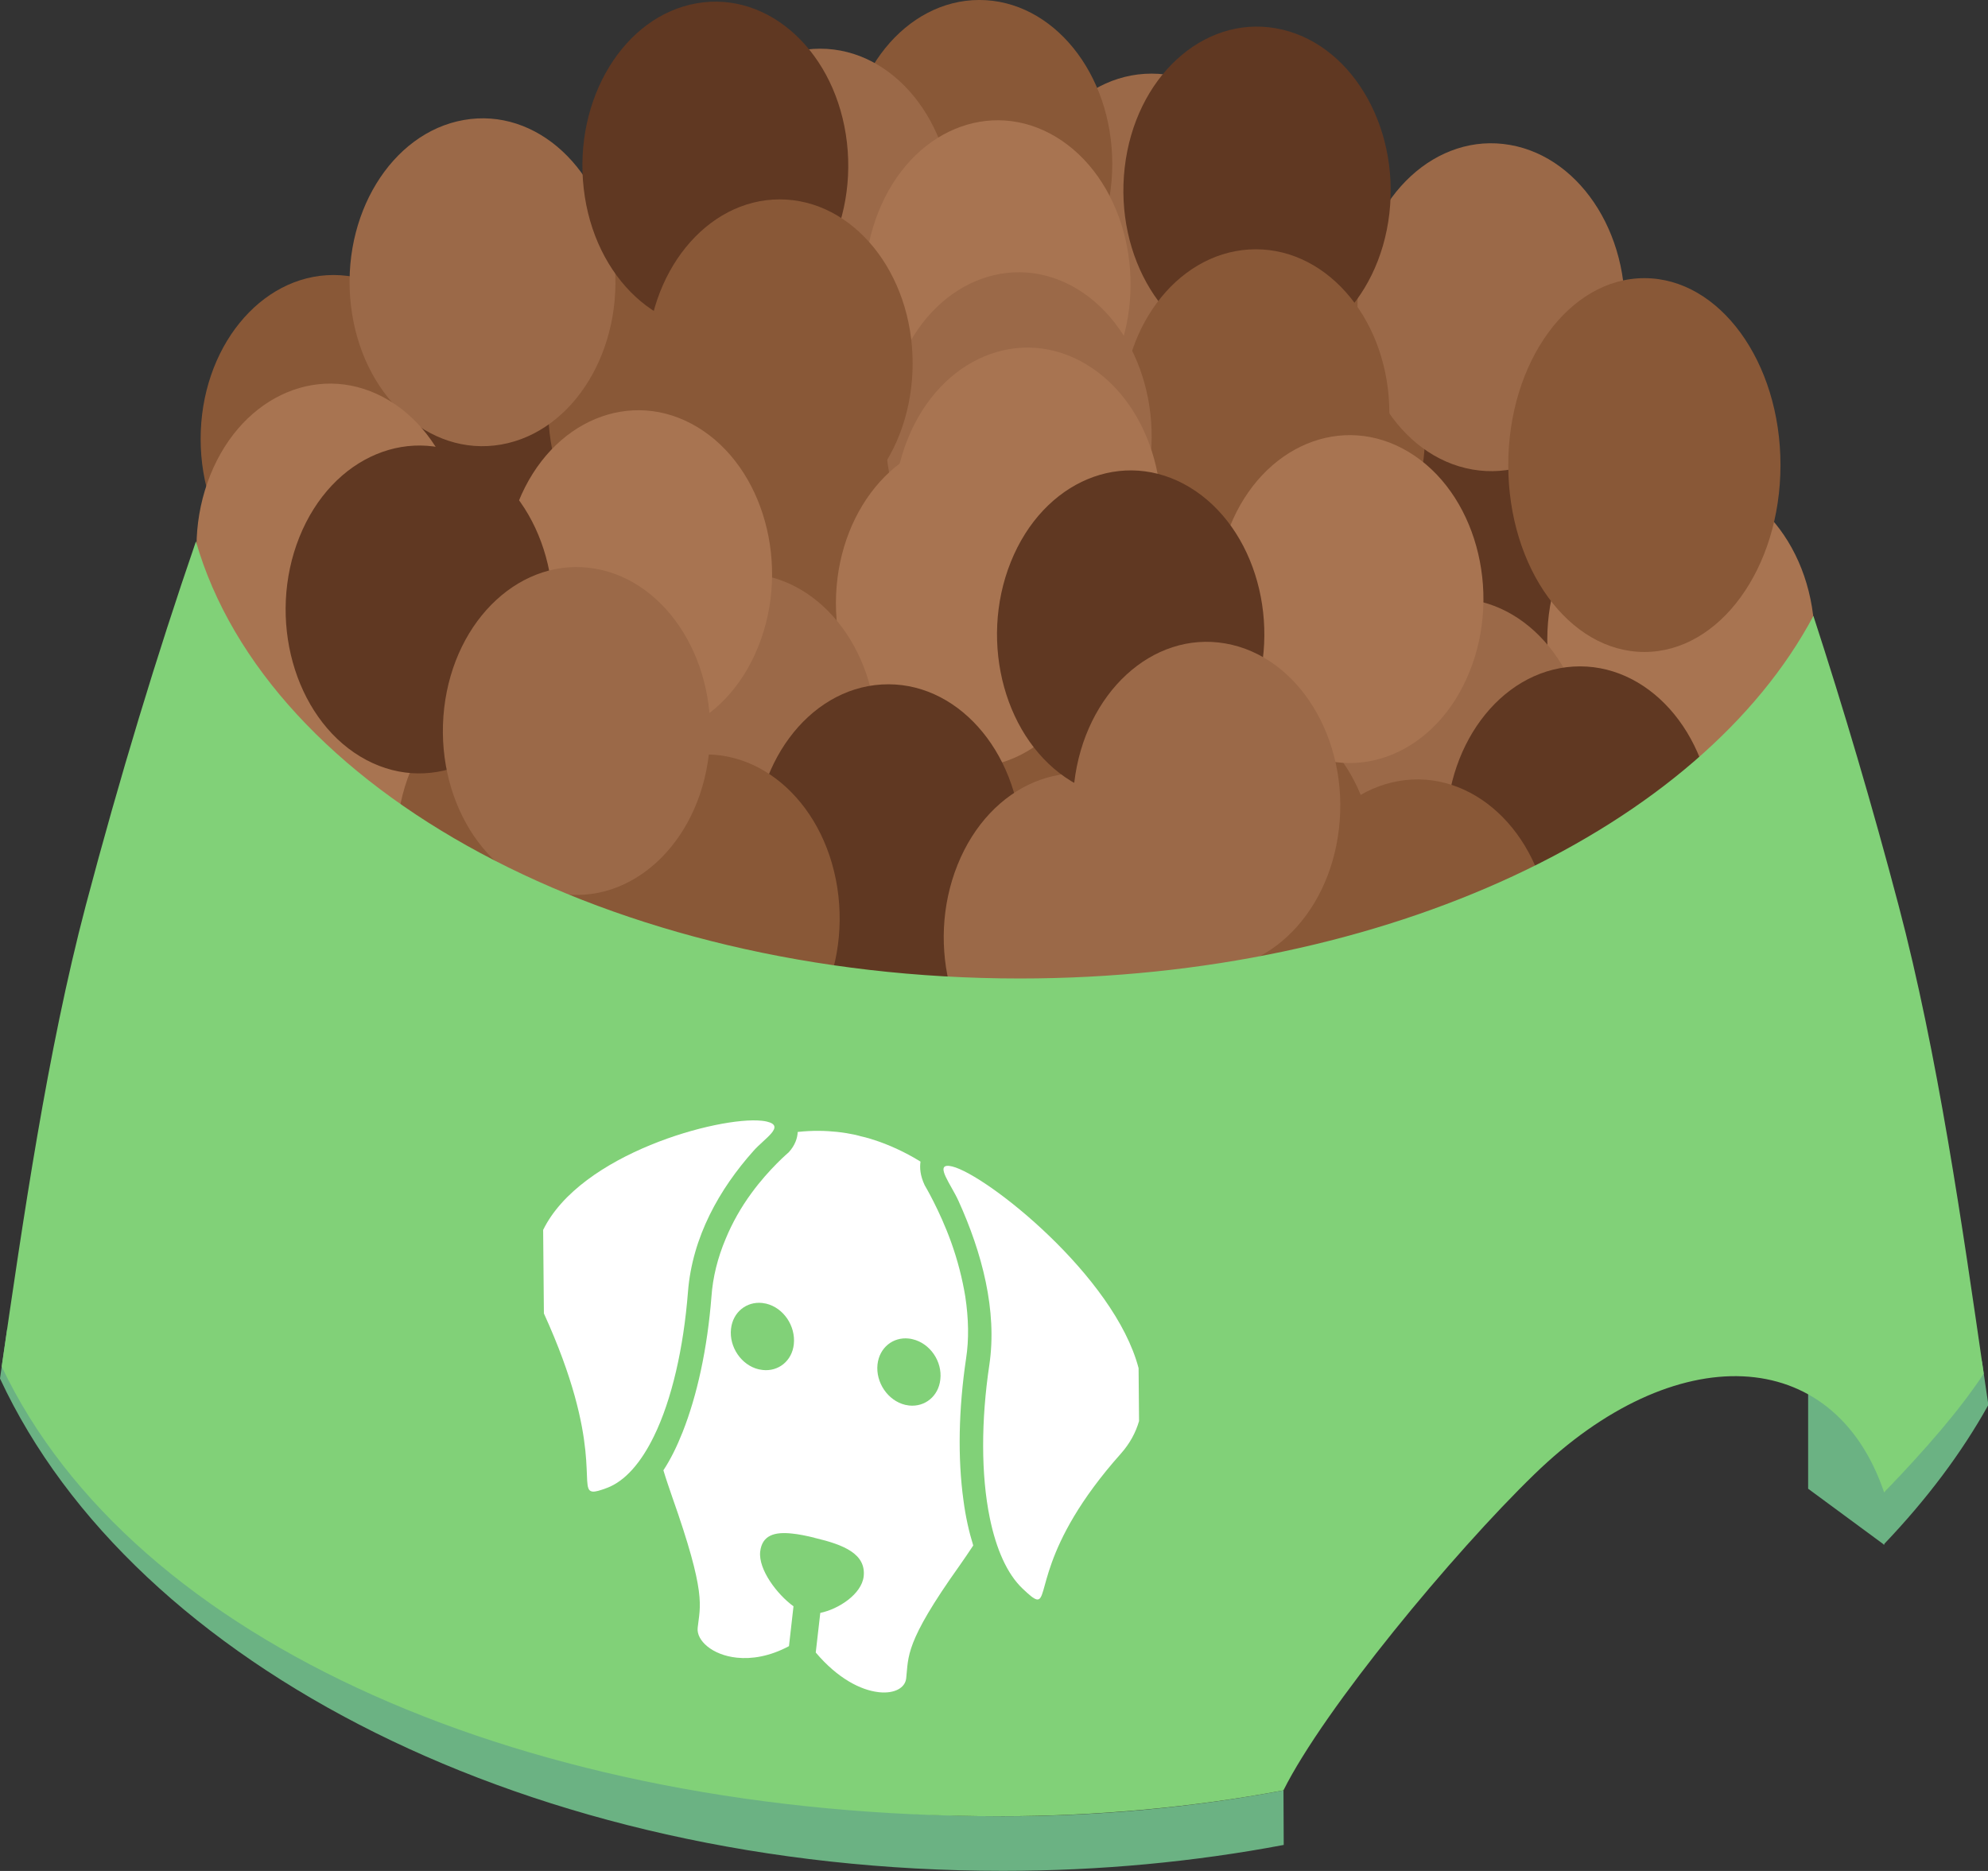 <?xml version="1.0" encoding="UTF-8" standalone="no"?>
<!-- Generator: Adobe Illustrator 16.0.3, SVG Export Plug-In . SVG Version: 6.00 Build 0)  -->

<svg
   xmlns:dc="http://purl.org/dc/elements/1.1/"
   xmlns:cc="http://creativecommons.org/ns#"
   xmlns:rdf="http://www.w3.org/1999/02/22-rdf-syntax-ns#"
   xmlns:svg="http://www.w3.org/2000/svg"
   xmlns="http://www.w3.org/2000/svg"
   xmlns:sodipodi="http://sodipodi.sourceforge.net/DTD/sodipodi-0.dtd"
   xmlns:inkscape="http://www.inkscape.org/namespaces/inkscape"
   version="1.2"
   id="Calque_1"
   x="0px"
   y="0px"
   width="90"
   height="84.706"
   viewBox="0 0 90 84.706"
   xml:space="preserve"
   inkscape:version="0.48.4 r9939"
   sodipodi:docname="croquettes_Final_2.svg"><rect x="0" y="0" width="90" height="84.706" fill="#333333" stroke="none"/><defs
   id="defs141" /><sodipodi:namedview
   pagecolor="#ffffff"
   bordercolor="#666666"
   borderopacity="1"
   objecttolerance="10"
   gridtolerance="10"
   guidetolerance="10"
   inkscape:pageopacity="0"
   inkscape:pageshadow="2"
   inkscape:window-width="1440"
   inkscape:window-height="838"
   id="namedview139"
   showgrid="false"
   fit-margin-top="0"
   fit-margin-left="0"
   fit-margin-right="0"
   fit-margin-bottom="0"
   inkscape:zoom="2.33"
   inkscape:cx="40.006"
   inkscape:cy="83.458322"
   inkscape:window-x="-8"
   inkscape:window-y="-8"
   inkscape:window-maximized="1"
   inkscape:current-layer="g3" />
<g
   id="g3"
   inkscape:export-xdpi="90"
   inkscape:export-ydpi="90"
   transform="translate(0.006,14.017)">
	<g
   id="g5"
   transform="matrix(1.125,0,0,1.38,7.4881893e-4,-26.867)"
   inkscape:export-filename="C:\Wyneos\Cloud\AnimalWebAction\brainstorming\v4.7\g12112.png"
   inkscape:export-xdpi="90"
   inkscape:export-ydpi="90">
		<path
   d="m 8.068,23.713 c 0,2.971 2.394,5.379 5.346,5.379 2.958,0 5.351,-2.408 5.351,-5.379 0,-2.973 -2.394,-5.379 -5.351,-5.379 -2.952,0 -5.346,2.406 -5.346,5.379 z"
   id="path7"
   inkscape:connector-curvature="0"
   style="fill:#895837" />
		<path
   d="m 68.98,34.367 c 0,2.977 -2.408,5.379 -5.381,5.379 -2.973,0 -5.377,-2.402 -5.377,-5.379 0,-2.971 2.404,-5.375 5.377,-5.375 2.973,0 5.381,2.404 5.381,5.375 z"
   id="path9"
   inkscape:connector-curvature="0"
   style="fill:#a87451" />
		<path
   d="m 51.713,17.105 c 0,2.971 -2.402,5.377 -5.379,5.377 -2.971,0 -5.375,-2.406 -5.375,-5.377 0,-2.972 2.404,-5.378 5.375,-5.378 2.975,10e-4 5.379,2.407 5.379,5.378 z"
   id="path11"
   inkscape:connector-curvature="0"
   style="fill:#9b6948" />
		<path
   d="m 59.115,29.438 c 0,2.971 -2.408,5.379 -5.381,5.379 -2.973,0 -5.377,-2.408 -5.377,-5.379 0,-2.973 2.404,-5.379 5.377,-5.379 2.973,0 5.381,2.406 5.381,5.379 z"
   id="path13"
   inkscape:connector-curvature="0"
   style="fill:#9b6948" />
		<path
   d="m 64.045,26.971 c 0,2.971 -2.406,5.379 -5.379,5.379 -2.971,0 -5.377,-2.408 -5.377,-5.379 0,-2.973 2.406,-5.379 5.377,-5.379 2.973,0 5.379,2.406 5.379,5.379 z"
   id="path15"
   inkscape:connector-curvature="0"
   style="fill:#603822" />
		<path
   d="m 51.199,28.906 c -2.939,-0.42 -4.986,-3.141 -4.568,-6.082 0.42,-2.941 3.141,-4.986 6.082,-4.568 2.941,0.418 4.984,3.139 4.572,6.08 -0.418,2.943 -3.14,4.988 -6.086,4.57 z"
   id="path17"
   inkscape:connector-curvature="0"
   style="fill:#895837" />
		<path
   d="m 59.246,24.715 c -2.943,-0.418 -4.986,-3.139 -4.572,-6.082 0.42,-2.941 3.141,-4.986 6.082,-4.567 2.939,0.417 4.99,3.138 4.57,6.079 -0.418,2.943 -3.138,4.988 -6.08,4.57 z"
   id="path19"
   inkscape:connector-curvature="0"
   style="fill:#9b6948" />
		<path
   d="m 49.822,20.887 c -2.939,-0.416 -4.984,-3.139 -4.568,-6.08 0.414,-2.941 3.139,-4.989 6.08,-4.568 2.943,0.417 4.986,3.14 4.57,6.078 -0.416,2.941 -3.138,4.988 -6.082,4.57 z"
   id="path21"
   inkscape:connector-curvature="0"
   style="fill:#603822" />
		<path
   d="m 49.713,23.76 c 1.436,2.598 0.494,5.869 -2.1,7.309 -2.596,1.441 -5.869,0.504 -7.311,-2.096 -1.443,-2.6 -0.501,-5.871 2.098,-7.311 2.6,-1.441 5.873,-0.504 7.313,2.098 z"
   id="path23"
   inkscape:connector-curvature="0"
   style="fill:#895837" />
		<path
   d="m 54.49,32.391 c 1.439,2.596 0.504,5.869 -2.096,7.307 -2.602,1.441 -5.875,0.504 -7.313,-2.096 -1.439,-2.6 -0.5,-5.873 2.096,-7.313 2.604,-1.437 5.878,-0.5 7.313,2.102 z"
   id="path25"
   inkscape:connector-curvature="0"
   style="fill:#a87451" />
		<path
   d="m 43.006,21.836 c 1.441,2.596 0.502,5.871 -2.1,7.313 -2.598,1.438 -5.872,0.498 -7.309,-2.102 -1.439,-2.596 -0.5,-5.869 2.097,-7.311 2.6,-1.439 5.872,-0.5 7.312,2.1 z"
   id="path27"
   inkscape:connector-curvature="0"
   style="fill:#9b6948" />
		<path
   d="m 45.629,31.664 c 1.439,2.594 0.502,5.863 -2.098,7.305 -2.598,1.441 -5.871,0.502 -7.311,-2.096 -1.44,-2.6 -0.501,-5.871 2.097,-7.311 2.601,-1.441 5.872,-0.501 7.312,2.102 z"
   id="path29"
   inkscape:connector-curvature="0"
   style="fill:#603822" />
		<path
   d="m 55.904,22.869 c 0,2.971 -2.406,5.379 -5.375,5.379 -2.975,0 -5.381,-2.408 -5.381,-5.379 0,-2.971 2.406,-5.379 5.381,-5.379 2.969,0 5.375,2.408 5.375,5.379 z"
   id="path31"
   inkscape:connector-curvature="0"
   style="fill:#895837" />
		<path
   d="m 26.023,22.051 c 0,2.971 2.393,5.379 5.346,5.379 2.958,0 5.351,-2.406 5.351,-5.379 0,-2.971 -2.394,-5.379 -5.351,-5.379 -2.953,0 -5.346,2.408 -5.346,5.379 z"
   id="path33"
   inkscape:connector-curvature="0"
   style="fill:#895837" />
		<path
   d="m 34.056,14.69 c 0,2.97 2.394,5.378 5.347,5.378 2.955,0 5.35,-2.406 5.35,-5.378 0,-2.972 -2.395,-5.379 -5.35,-5.379 -2.953,10e-4 -5.347,2.408 -5.347,5.379 z"
   id="path35"
   inkscape:connector-curvature="0"
   style="fill:#895837" />
		<path
   d="m 7.73,32.176 c 0,2.975 2.394,5.379 5.352,5.379 2.955,0 5.346,-2.404 5.346,-5.379 0,-2.971 -2.391,-5.377 -5.346,-5.377 -2.958,0 -5.352,2.406 -5.352,5.377 z"
   id="path37"
   inkscape:connector-curvature="0"
   style="fill:#a87451" />
		<path
   d="m 27.65,16.287 c 0,2.971 2.392,5.377 5.35,5.377 2.955,0 5.348,-2.406 5.348,-5.377 0,-2.971 -2.393,-5.378 -5.348,-5.378 -2.957,0 -5.35,2.407 -5.35,5.378 z"
   id="path39"
   inkscape:connector-curvature="0"
   style="fill:#9b6948" />
		<path
   d="m 20.291,28.621 c 0,2.971 2.395,5.377 5.35,5.377 2.957,0 5.348,-2.406 5.348,-5.377 0,-2.975 -2.391,-5.381 -5.348,-5.381 -2.955,0 -5.35,2.406 -5.35,5.381 z"
   id="path41"
   inkscape:connector-curvature="0"
   style="fill:#9b6948" />
		<path
   d="m 15.387,26.152 c 0,2.973 2.394,5.379 5.352,5.379 2.953,0 5.346,-2.406 5.346,-5.379 0,-2.973 -2.393,-5.377 -5.346,-5.377 -2.959,-0.002 -5.352,2.405 -5.352,5.377 z"
   id="path43"
   inkscape:connector-curvature="0"
   style="fill:#603822" />
		<path
   d="m 28.162,28.09 c 2.923,-0.422 4.958,-3.143 4.544,-6.082 -0.417,-2.943 -3.123,-4.986 -6.049,-4.57 -2.925,0.418 -4.956,3.139 -4.546,6.08 0.415,2.943 3.121,4.988 6.051,4.572 z"
   id="path45"
   inkscape:connector-curvature="0"
   style="fill:#895837" />
		<path
   d="m 20.161,23.896 c 2.928,-0.418 4.958,-3.139 4.546,-6.082 -0.417,-2.939 -3.122,-4.986 -6.047,-4.566 -2.924,0.417 -4.961,3.137 -4.545,6.078 0.415,2.944 3.121,4.988 6.046,4.57 z"
   id="path47"
   inkscape:connector-curvature="0"
   style="fill:#9b6948" />
		<path
   d="m 29.531,20.068 c 2.924,-0.416 4.959,-3.139 4.545,-6.079 -0.416,-2.941 -3.123,-4.988 -6.049,-4.569 -2.926,0.417 -4.957,3.14 -4.543,6.08 0.412,2.941 3.121,4.986 6.047,4.568 z"
   id="path49"
   inkscape:connector-curvature="0"
   style="fill:#603822" />
		<path
   d="m 29.64,22.941 c -1.428,2.598 -0.493,5.869 2.09,7.309 2.581,1.441 5.837,0.504 7.269,-2.096 1.434,-2.6 0.499,-5.871 -2.086,-7.311 -2.585,-1.439 -5.841,-0.501 -7.273,2.098 z"
   id="path51"
   inkscape:connector-curvature="0"
   style="fill:#895837" />
		<path
   d="m 24.889,31.572 c -1.432,2.596 -0.499,5.869 2.084,7.307 2.586,1.441 5.842,0.504 7.273,-2.096 1.431,-2.6 0.498,-5.873 -2.086,-7.313 -2.587,-1.437 -5.843,-0.499 -7.271,2.102 z"
   id="path53"
   inkscape:connector-curvature="0"
   style="fill:#a87451" />
		<path
   d="m 35.463,16.033 c -1.432,2.596 -0.5,5.869 2.084,7.305 2.584,1.443 5.842,0.504 7.273,-2.094 1.43,-2.6 0.496,-5.873 -2.088,-7.313 -2.587,-1.437 -5.841,-0.499 -7.269,2.102 z"
   id="path55"
   inkscape:connector-curvature="0"
   style="fill:#a87451" />
		<path
   d="m 36.311,21.018 c -1.434,2.598 -0.498,5.871 2.089,7.313 2.581,1.438 5.837,0.498 7.267,-2.102 1.432,-2.596 0.498,-5.869 -2.086,-7.311 -2.585,-1.439 -5.839,-0.5 -7.27,2.1 z"
   id="path57"
   inkscape:connector-curvature="0"
   style="fill:#9b6948" />
		<path
   d="m 33.701,30.846 c -1.431,2.596 -0.499,5.865 2.085,7.307 2.585,1.441 5.839,0.5 7.271,-2.098 1.432,-2.6 0.498,-5.869 -2.086,-7.311 -2.582,-1.439 -5.838,-0.502 -7.27,2.102 z"
   id="path59"
   inkscape:connector-curvature="0"
   style="fill:#603822" />
		<path
   d="m 26.023,21.232 c 0,2.971 2.393,5.381 5.346,5.381 2.958,0 5.351,-2.408 5.351,-5.381 0,-2.971 -2.394,-5.379 -5.351,-5.379 -2.953,10e-4 -5.346,2.409 -5.346,5.379 z"
   id="path61"
   inkscape:connector-curvature="0"
   style="fill:#895837" />
		<g
   id="g63">
			<path
   d="m 47.824,37.58 c -0.145,-2.969 -2.666,-5.256 -5.629,-5.113 -2.971,0.145 -5.259,2.664 -5.115,5.633 0.145,2.969 2.666,5.256 5.635,5.113 2.965,-0.145 5.256,-2.666 5.109,-5.633 z"
   id="path65"
   inkscape:connector-curvature="0"
   style="fill:#895837" />
			<path
   d="m 44.385,28.846 c -0.145,-2.969 -2.664,-5.256 -5.634,-5.111 -2.968,0.143 -5.255,2.662 -5.112,5.631 0.145,2.969 2.664,5.256 5.633,5.111 2.968,-0.143 5.257,-2.664 5.113,-5.631 z"
   id="path67"
   inkscape:connector-curvature="0"
   style="fill:#a87451" />
			<path
   d="m 35.27,33.248 c -0.145,-2.967 -2.664,-5.256 -5.634,-5.111 -2.97,0.145 -5.255,2.664 -5.11,5.631 0.143,2.971 2.661,5.258 5.631,5.113 2.968,-0.143 5.256,-2.662 5.113,-5.633 z"
   id="path69"
   inkscape:connector-curvature="0"
   style="fill:#9b6948" />
			<path
   d="m 41.109,36.879 c -0.145,-2.969 -2.663,-5.256 -5.633,-5.111 -2.969,0.143 -5.254,2.664 -5.11,5.631 0.144,2.969 2.661,5.256 5.63,5.113 2.971,-0.145 5.256,-2.664 5.113,-5.633 z"
   id="path71"
   inkscape:connector-curvature="0"
   style="fill:#603822" />
			<path
   d="m 27.391,34.16 c -2.916,0.563 -4.828,3.379 -4.27,6.295 0.561,2.92 3.377,4.83 6.296,4.271 2.917,-0.561 4.826,-3.375 4.271,-6.295 -0.559,-2.917 -3.375,-4.829 -6.297,-4.271 z"
   id="path73"
   inkscape:connector-curvature="0"
   style="fill:#895837" />
			<path
   d="m 18.104,29.65 c 1.313,-2.662 0.217,-5.887 -2.446,-7.197 -2.669,-1.314 -5.89,-0.221 -7.202,2.445 -1.312,2.666 -0.217,5.891 2.451,7.203 2.663,1.311 5.888,0.217 7.197,-2.451 z"
   id="path75"
   inkscape:connector-curvature="0"
   style="fill:#a87451" />
			<path
   d="m 26.154,39.373 c 1.309,-2.664 0.212,-5.885 -2.452,-7.197 -2.662,-1.314 -5.886,-0.217 -7.2,2.449 -1.314,2.664 -0.217,5.887 2.451,7.201 2.664,1.311 5.889,0.215 7.201,-2.453 z"
   id="path77"
   inkscape:connector-curvature="0"
   style="fill:#895837" />
			<path
   d="m 30.509,30.521 c 1.312,-2.66 0.218,-5.885 -2.446,-7.195 -2.668,-1.314 -5.892,-0.219 -7.205,2.445 -1.311,2.666 -0.215,5.891 2.45,7.203 2.669,1.309 5.891,0.217 7.201,-2.453 z"
   id="path79"
   inkscape:connector-curvature="0"
   style="fill:#a87451" />
			<path
   d="m 21.693,31.678 c 1.311,-2.662 0.217,-5.883 -2.449,-7.195 -2.665,-1.313 -5.889,-0.217 -7.201,2.447 -1.313,2.668 -0.217,5.889 2.448,7.201 2.664,1.312 5.888,0.215 7.202,-2.453 z"
   id="path81"
   inkscape:connector-curvature="0"
   style="fill:#603822" />
		</g>
		<g
   id="g83">
			<path
   d="m 73.01,30.039 c -0.143,-2.971 -2.662,-5.256 -5.635,-5.113 -2.967,0.145 -5.254,2.662 -5.109,5.633 0.145,2.969 2.662,5.256 5.631,5.111 2.97,-0.145 5.257,-2.664 5.113,-5.631 z"
   id="path85"
   inkscape:connector-curvature="0"
   style="fill:#a87451" />
			<path
   d="m 63.895,34.066 c -0.143,-2.969 -2.664,-5.256 -5.633,-5.111 -2.971,0.143 -5.256,2.664 -5.109,5.631 0.143,2.971 2.66,5.256 5.629,5.113 2.97,-0.144 5.257,-2.664 5.113,-5.633 z"
   id="path87"
   inkscape:connector-curvature="0"
   style="fill:#9b6948" />
			<path
   d="m 68.941,36.291 c -0.145,-2.967 -2.664,-5.256 -5.633,-5.111 -2.969,0.145 -5.256,2.664 -5.111,5.631 0.145,2.971 2.664,5.258 5.631,5.113 2.971,-0.143 5.256,-2.664 5.113,-5.633 z"
   id="path89"
   inkscape:connector-curvature="0"
   style="fill:#603822" />
			<path
   d="m 56.016,34.979 c -2.916,0.563 -4.826,3.379 -4.27,6.297 0.561,2.918 3.377,4.828 6.297,4.27 2.916,-0.561 4.828,-3.375 4.271,-6.295 -0.558,-2.921 -3.375,-4.831 -6.298,-4.272 z"
   id="path91"
   inkscape:connector-curvature="0"
   style="fill:#895837" />
			<path
   d="m 46.168,28.467 c 1.313,-2.66 0.217,-5.887 -2.447,-7.195 -2.668,-1.316 -5.891,-0.221 -7.202,2.447 -1.313,2.664 -0.217,5.889 2.45,7.201 2.666,1.309 5.888,0.215 7.199,-2.453 z"
   id="path93"
   inkscape:connector-curvature="0"
   style="fill:#a87451" />
			<path
   d="m 54.781,40.191 c 1.309,-2.664 0.209,-5.885 -2.453,-7.197 -2.662,-1.314 -5.885,-0.217 -7.201,2.449 -1.313,2.664 -0.215,5.887 2.451,7.199 2.666,1.312 5.889,0.215 7.203,-2.451 z"
   id="path95"
   inkscape:connector-curvature="0"
   style="fill:#895837" />
			<path
   d="m 59.135,31.34 c 1.313,-2.662 0.217,-5.887 -2.447,-7.197 -2.666,-1.314 -5.891,-0.219 -7.203,2.447 -1.312,2.666 -0.217,5.889 2.449,7.201 2.668,1.311 5.89,0.217 7.201,-2.451 z"
   id="path97"
   inkscape:connector-curvature="0"
   style="fill:#a87451" />
			<path
   d="m 48.174,42.439 c 1.313,-2.664 0.217,-5.889 -2.451,-7.203 -2.664,-1.311 -5.887,-0.213 -7.197,2.451 -1.313,2.664 -0.217,5.889 2.449,7.201 2.666,1.312 5.884,0.217 7.199,-2.449 z"
   id="path99"
   inkscape:connector-curvature="0"
   style="fill:#9b6948" />
			<path
   d="m 50.318,32.496 c 1.313,-2.662 0.219,-5.883 -2.447,-7.197 -2.668,-1.313 -5.889,-0.215 -7.201,2.449 -1.313,2.666 -0.217,5.887 2.447,7.199 2.666,1.315 5.889,0.219 7.201,-2.451 z"
   id="path101"
   inkscape:connector-curvature="0"
   style="fill:#603822" />
		</g>
		<path
   d="m 47.795,41.072 c -2.945,-0.416 -4.984,-3.139 -4.572,-6.08 0.422,-2.941 3.143,-4.988 6.084,-4.57 2.939,0.418 4.988,3.139 4.568,6.082 -0.416,2.941 -3.139,4.986 -6.08,4.568 z"
   id="path103"
   inkscape:connector-curvature="0"
   style="fill:#9b6948" />
		<path
   d="m 71.643,24.568 c 0,3.389 -2.451,6.133 -5.475,6.133 -3.027,0 -5.479,-2.744 -5.479,-6.133 0,-3.387 2.451,-6.131 5.479,-6.131 3.023,10e-4 5.475,2.745 5.475,6.131 z"
   id="path105"
   inkscape:connector-curvature="0"
   style="fill:#895837" />
		<path
   d="m 22.441,38.619 c -2.943,-0.418 -4.986,-3.139 -4.572,-6.08 0.42,-2.941 3.141,-4.988 6.082,-4.57 2.94,0.418 4.989,3.139 4.57,6.082 -0.417,2.941 -3.139,4.984 -6.08,4.568 z"
   id="path107"
   inkscape:connector-curvature="0"
   style="fill:#9b6948" />
	</g>
	<g
   id="g109"
   transform="matrix(1.125,0,0,1.38,7.4881893e-4,-26.867)"
   inkscape:export-filename="C:\Wyneos\Cloud\AnimalWebAction\brainstorming\v4.7\g12112.png"
   inkscape:export-xdpi="90"
   inkscape:export-ydpi="90">
		<path
   d="m 51.643,68.049 c -3.592,0.552 -7.38,0.85 -11.291,0.85 -18.706,0 -34.508,-6.667 -40.068,-15.991 -0.1,0.556 -0.195,1.093 -0.29,1.629 5.392,9.451 21.419,16.152 40.358,16.152 3.914,0 7.704,-0.296 11.301,-0.85 l -0.01,-1.79 z"
   id="path111"
   inkscape:connector-curvature="0"
   style="fill:#6bb283" />
		<g
   id="g113">
			<path
   d="m 79.749,53.966 c -1.047,1.505 -2.348,2.939 -3.909,4.272 l 0.012,-1.152 -1.989,-2.574 -1.107,-0.007 v 3.648 l 3.032,1.821 v 0.018 c 0.005,-0.004 0.008,-0.008 0.013,-0.012 l 0.023,0.013 v -0.034 c 1.693,-1.449 3.098,-2.964 4.184,-4.555 -0.085,-0.468 -0.172,-0.954 -0.259,-1.438 z"
   id="path115"
   inkscape:connector-curvature="0"
   style="fill:#6bb283" />
			<g
   id="g117">
				<path
   d="M 76.399,39.025 C 75.328,35.713 74.173,32.536 72.968,29.518 68.457,36.433 55.867,41.413 41.03,41.413 24.502,41.413 10.758,35.23 7.879,27.074 6.307,30.8 4.811,34.807 3.443,39.025 1.898,43.806 0.914,49.364 0.062,54.143 5.354,63.23 21.25,68.898 40.235,68.898 c 3.912,0 7.815,-0.298 11.407,-0.85 1.647,-2.687 6.824,-7.78 10.092,-10.365 5.63,-4.465 12.04,-4.313 14.081,0.592 1.698,-1.446 3.007,-2.668 4.008,-3.897 -0.859,-4.831 -1.851,-10.493 -3.424,-15.353 z"
   id="path119"
   inkscape:connector-curvature="0"
   style="fill:#81d178" />
			</g>
		</g>
	</g>
	<g
   id="g121"
   transform="matrix(1.303,0,0,1.324,-1.792,-21.589)"
   inkscape:export-xdpi="90"
   inkscape:export-ydpi="90">
		<g
   id="g123">
			<g
   id="g125">
				<g
   id="g127">
					<path
   d="m 27.989,50.298 c -0.047,-0.009 -0.093,-0.019 -0.138,-0.023 -0.543,-0.057 -1.019,0.313 -1.082,0.887 -0.07,0.614 0.357,1.241 0.962,1.382 0.046,0.01 0.093,0.019 0.14,0.023 0.547,0.059 1.017,-0.311 1.08,-0.879 0.069,-0.628 -0.357,-1.249 -0.962,-1.39 z"
   id="path129"
   inkscape:connector-curvature="0"
   style="fill:none" />
					<path
   d="m 32.822,53.758 c 0.047,0.01 0.092,0.018 0.137,0.023 0.548,0.057 1.019,-0.318 1.082,-0.886 0.076,-0.623 -0.357,-1.242 -0.962,-1.381 -0.046,-0.013 -0.091,-0.02 -0.137,-0.024 -0.544,-0.059 -1.019,0.311 -1.083,0.885 -0.068,0.614 0.358,1.24 0.963,1.383 z"
   id="path131"
   inkscape:connector-curvature="0"
   style="fill:none" />
					<path
   d="m 21.926,56.717 c 0.01,0.002 0.02,0.005 0.029,0.006 0.104,0.012 0.26,-0.035 0.505,-0.125 0.629,-0.232 1.186,-0.866 1.632,-1.769 0.619,-1.244 1.029,-3.014 1.182,-4.937 0.15,-1.882 1.1,-3.522 2.273,-4.815 0.376,-0.427 1.133,-0.851 0.466,-1.006 -0.052,-0.012 -0.112,-0.022 -0.179,-0.028 -1.48,-0.156 -6.292,1.124 -7.592,3.733 l 0.026,2.855 c 0,10e-4 0,10e-4 0,10e-4 2.07,4.472 1.216,5.981 1.658,6.085 z"
   id="path133"
   inkscape:connector-curvature="0"
   style="fill:#ffffff" />
					<path
   d="m 40.93,52.503 c -0.839,-3.152 -5.282,-6.607 -6.475,-6.897 -0.038,-0.009 -0.073,-0.015 -0.104,-0.019 -0.5,-0.052 0.068,0.647 0.317,1.187 0.823,1.78 1.357,3.768 1.076,5.621 -0.287,1.889 -0.291,3.757 0.015,5.225 0.221,1.064 0.601,1.919 1.142,2.423 0.239,0.223 0.382,0.343 0.485,0.367 0.006,0.002 0.013,0.003 0.02,0.003 0.4,0.042 -0.004,-1.769 2.91,-4.989 0.313,-0.347 0.515,-0.721 0.63,-1.111 l -0.016,-1.81 z"
   id="path135"
   inkscape:connector-curvature="0"
   style="fill:#ffffff" />
					<path
   d="m 32.855,63.113 c 0.088,-0.762 -0.06,-1.211 1.843,-3.842 0.167,-0.229 0.327,-0.469 0.487,-0.704 -0.146,-0.463 -0.266,-0.985 -0.34,-1.546 -0.203,-1.444 -0.17,-3.118 0.091,-4.845 0.103,-0.656 0.089,-1.364 -0.027,-2.12 -0.101,-0.604 -0.263,-1.238 -0.498,-1.878 -0.397,-1.081 -0.913,-1.93 -0.913,-1.93 -0.16,-0.335 -0.175,-0.597 -0.145,-0.808 -1.124,-0.685 -2.09,-0.87 -2.09,-0.87 -0.002,-0.003 -0.316,-0.094 -0.815,-0.147 -0.369,-0.038 -0.84,-0.055 -1.361,0.003 -0.011,0.21 -0.091,0.457 -0.312,0.695 0,0 -0.68,0.565 -1.297,1.399 -0.367,0.492 -0.668,1.021 -0.893,1.557 -0.279,0.648 -0.449,1.316 -0.496,1.985 -0.141,1.762 -0.492,3.36 -1.002,4.629 -0.199,0.495 -0.419,0.934 -0.667,1.304 0.091,0.3 0.196,0.595 0.3,0.896 1.213,3.375 0.972,3.73 0.891,4.488 -0.051,0.435 0.505,0.936 1.359,1.024 0.518,0.054 1.145,-0.042 1.813,-0.394 l 0.157,-1.363 c -0.573,-0.408 -1.227,-1.263 -1.157,-1.871 0.068,-0.563 0.504,-0.681 1.108,-0.616 0.237,0.023 0.501,0.077 0.778,0.143 l 0.015,0.01 h 0.014 c 0.985,0.231 1.768,0.54 1.68,1.316 -0.075,0.608 -0.878,1.118 -1.507,1.244 l -0.158,1.355 c 0.77,0.896 1.568,1.284 2.172,1.354 l 0.041,0.005 c 0.526,0.051 0.891,-0.149 0.929,-0.473 z M 27.871,52.566 c -0.047,-0.005 -0.094,-0.014 -0.14,-0.023 -0.604,-0.141 -1.032,-0.768 -0.962,-1.382 0.063,-0.574 0.539,-0.943 1.082,-0.887 0.045,0.005 0.091,0.015 0.138,0.023 0.604,0.142 1.03,0.762 0.962,1.39 -0.063,0.569 -0.533,0.938 -1.08,0.879 z m 5.071,-1.076 c 0.046,0.005 0.091,0.012 0.137,0.024 0.604,0.139 1.038,0.758 0.962,1.381 -0.063,0.567 -0.534,0.942 -1.082,0.886 -0.045,-0.006 -0.09,-0.014 -0.137,-0.023 -0.605,-0.143 -1.031,-0.769 -0.963,-1.383 0.065,-0.574 0.539,-0.943 1.083,-0.885 z"
   id="path137"
   inkscape:connector-curvature="0"
   style="fill:#ffffff" />
				</g>
			</g>
		</g>
	</g>
</g>
</svg>